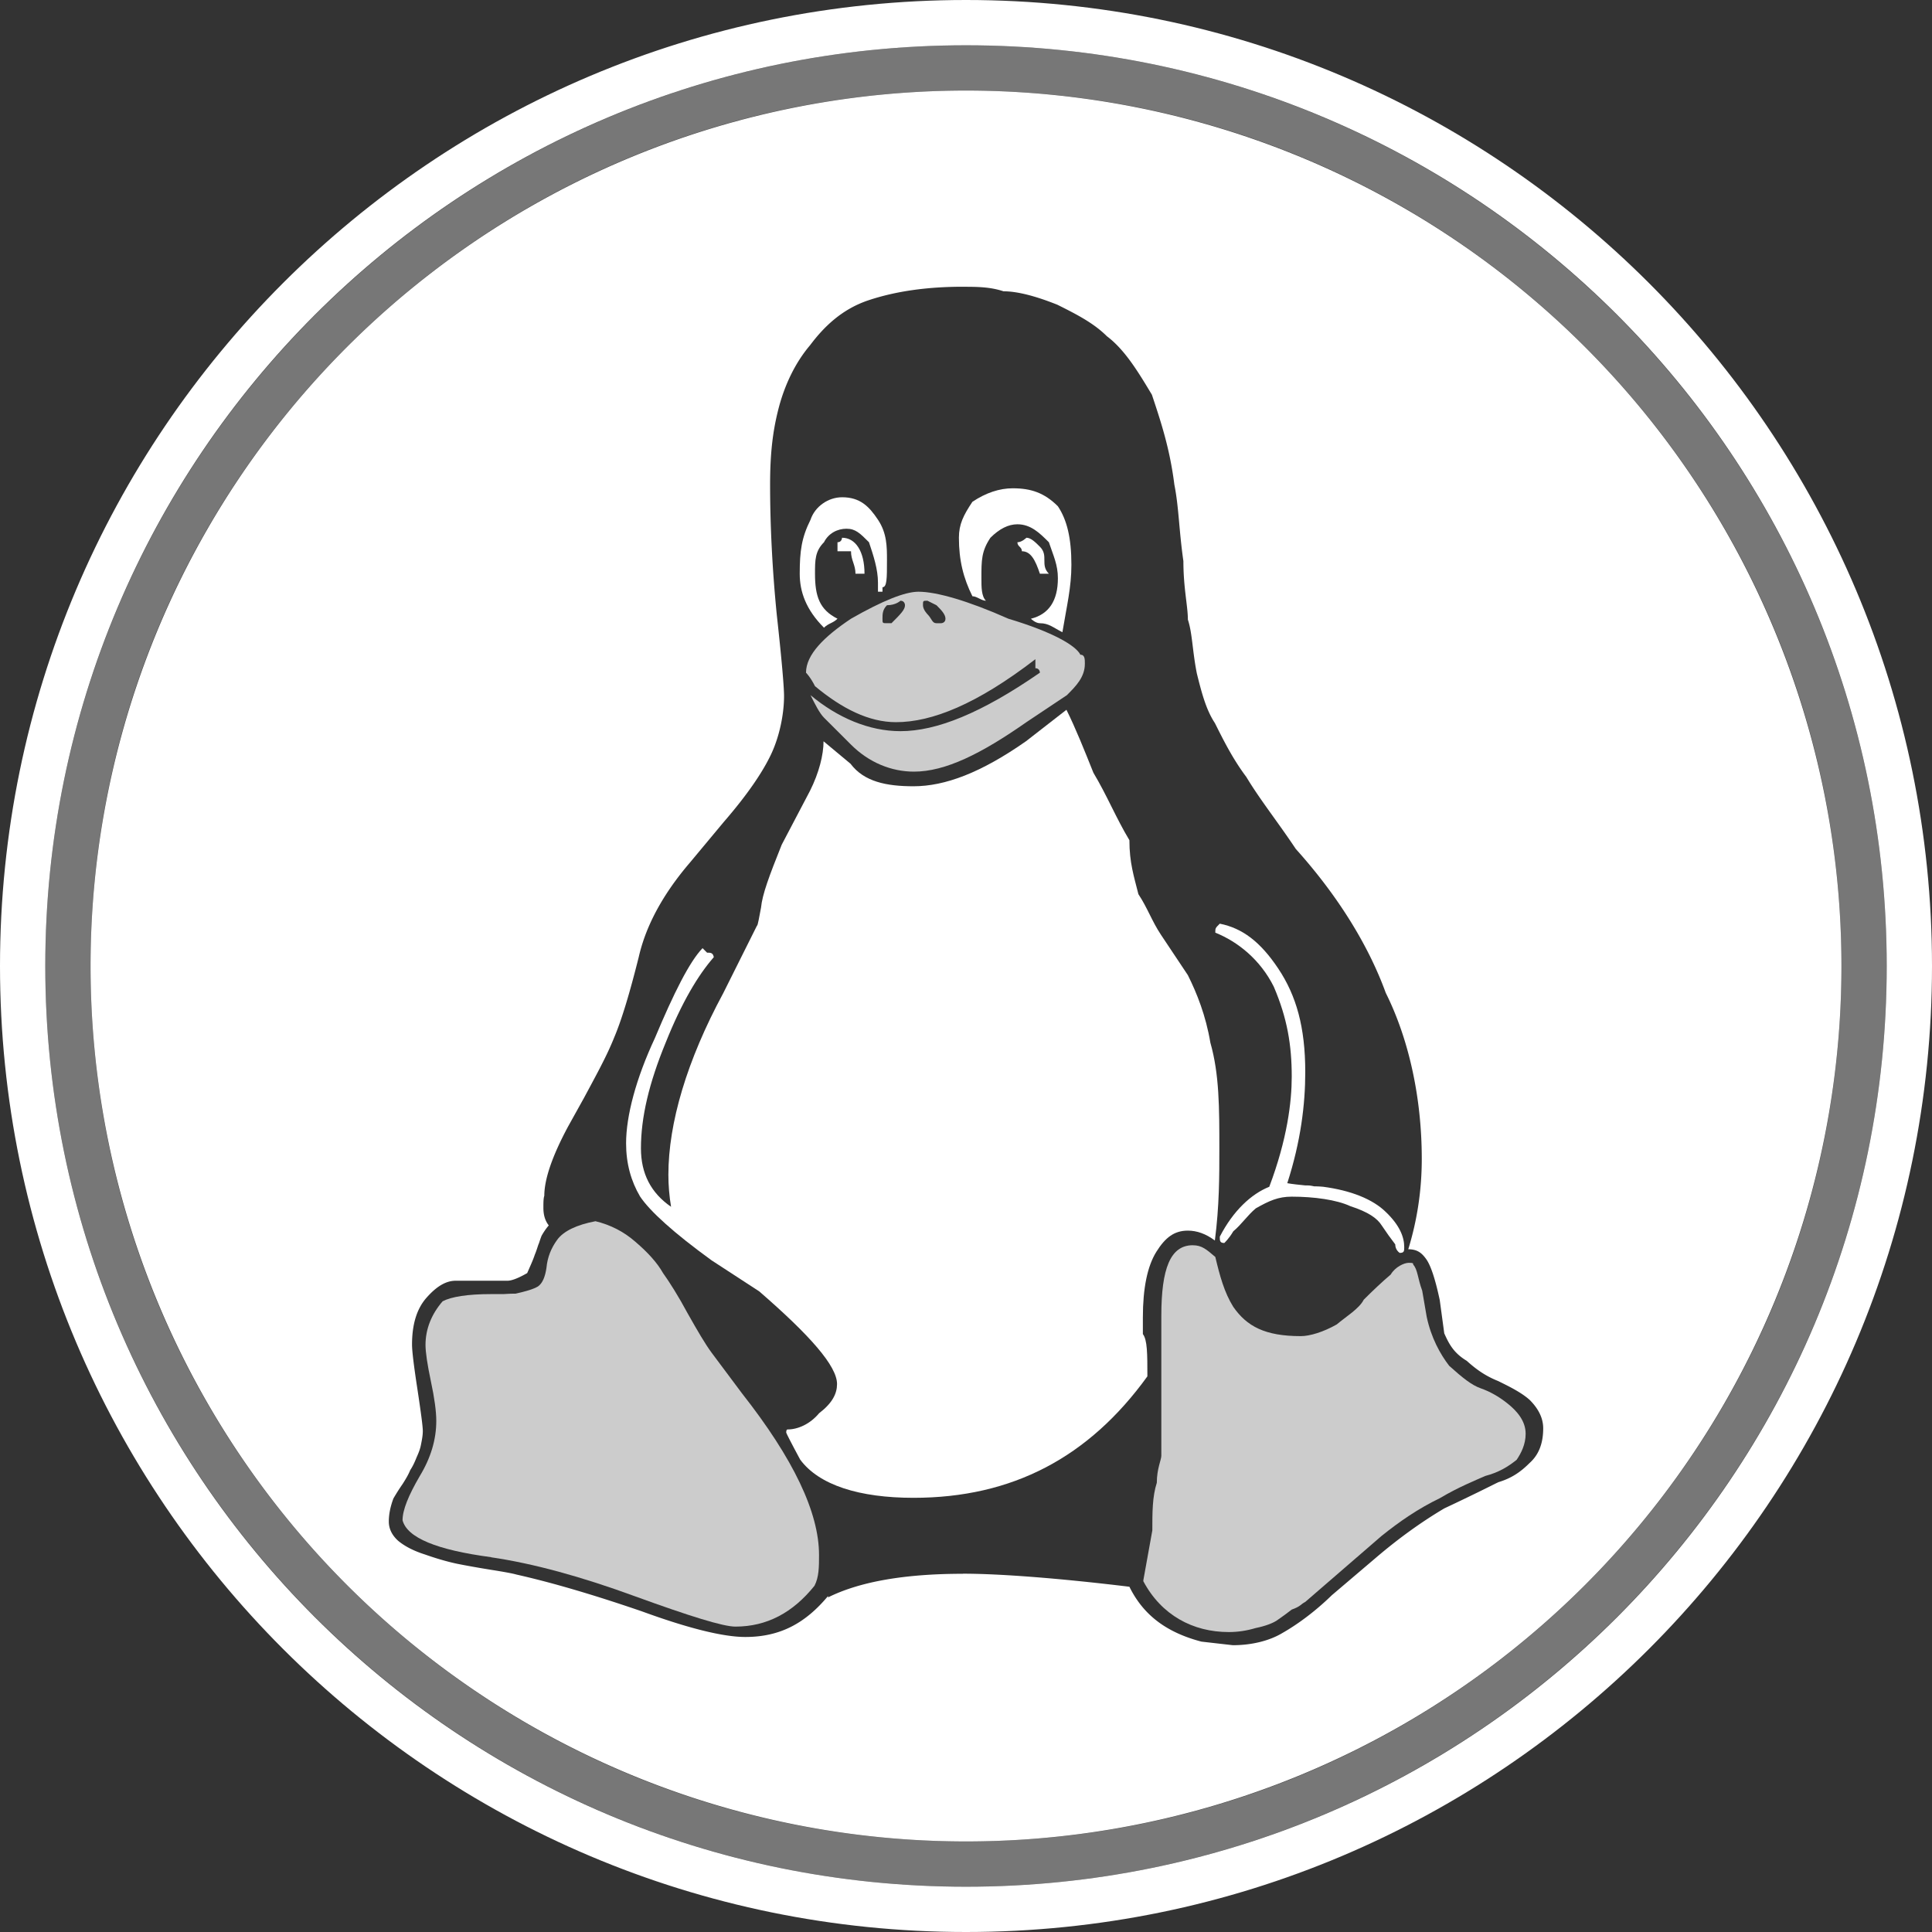 <?xml version="1.0" encoding="UTF-8"?>
<!-- Created with Inkscape (http://www.inkscape.org/) -->
<svg width="128" height="128" version="1.0" viewBox="0 0 128 128" xmlns="http://www.w3.org/2000/svg">
 <rect x="0" y="0" width="128" height="128" fill="#333333" stroke="none"/>
 <path d="m64 6a58 58 0 0 0-58 58 58 58 0 0 0 58 58 58 58 0 0 0 58-58 58 58 0 0 0-58-58zm-0.199 13c0.894 0 1.788 8.45e-4 2.682 0.299 0.894 0 2.086 0.297 3.576 0.893 1.192 0.596 2.383 1.192 3.277 2.086 1.192 0.894 2.087 2.385 2.981 3.875 0.596 1.788 1.19 3.575 1.488 5.959 0.298 1.49 0.3 2.981 0.598 5.066 0 1.788 0.297 2.979 0.297 3.873 0.298 0.894 0.298 2.086 0.596 3.576 0.298 1.192 0.597 2.383 1.193 3.277 0.596 1.192 1.192 2.384 2.086 3.576 0.894 1.49 2.085 2.98 3.277 4.768 2.682 2.98 4.767 6.257 5.959 9.535 1.49 2.98 2.385 6.854 2.385 10.996 0 2.056-0.299 4.051-0.895 5.988 0.596 0 0.893 0.239 1.191 0.656s0.597 1.31 0.895 2.711l0.299 2.205c0.298 0.656 0.594 1.282 1.488 1.818 0.596 0.536 1.192 0.984 2.086 1.342 0.596 0.298 1.49 0.714 2.086 1.25 0.596 0.596 0.895 1.223 0.895 1.879 0 1.013-0.299 1.757-0.895 2.293-0.596 0.596-1.192 1.013-2.086 1.281-0.596 0.298-1.786 0.894-3.574 1.734-1.49 0.882-2.981 1.952-4.471 3.219l-2.981 2.535c-1.192 1.162-2.383 1.997-3.277 2.504-0.894 0.536-2.085 0.805-3.277 0.805l-2.086-0.238c-2.384-0.626-3.874-1.817-4.768-3.635-4.768-0.578-8.642-0.865-11.025-0.865v0.006c-3.874 0-6.854 0.524-8.94 1.564v-0.09c-1.49 1.788-3.158 2.713-5.482 2.713-1.46 0-3.756-0.567-6.856-1.699-3.129-1.073-5.899-1.895-8.312-2.438-0.238-0.069-0.775-0.17-1.639-0.307-0.834-0.134-1.61-0.271-2.295-0.408-0.626-0.134-1.341-0.337-2.115-0.611-0.745-0.235-1.342-0.542-1.789-0.914-0.411-0.375-0.613-0.8-0.613-1.273 0-0.477 0.102-0.985 0.305-1.527 0.191-0.328 0.399-0.657 0.607-0.955 0.209-0.328 0.387-0.624 0.506-0.922 0.179-0.268 0.299-0.538 0.418-0.836 0.119-0.268 0.237-0.535 0.297-0.863 0.06-0.298 0.119-0.597 0.119-0.895s-0.119-1.192-0.357-2.772c-0.238-1.55-0.357-2.532-0.357-2.949 0-1.311 0.298-2.355 0.953-3.1 0.656-0.745 1.282-1.133 1.938-1.133h3.428c0.268 0 0.685-0.148 1.31-0.506 0.209-0.477 0.387-0.863 0.506-1.221 0.149-0.358 0.21-0.627 0.27-0.746 0.06-0.179 0.118-0.357 0.178-0.506 0.119-0.209 0.268-0.447 0.477-0.686-0.238-0.298-0.357-0.685-0.357-1.162 0-0.328 9.44e-4 -0.626 0.061-0.805 0-1.073 0.505-2.593 1.578-4.59l1.043-1.877c0.864-1.609 1.521-2.8 1.998-3.992 0.507-1.192 1.043-2.979 1.639-5.363 0.477-2.086 1.609-4.172 3.397-6.258l2.234-2.682c1.55-1.788 2.563-3.279 3.129-4.471 0.566-1.192 0.865-2.681 0.865-3.873 0-0.596-0.151-2.385-0.479-5.365-0.298-2.98-0.445-5.959-0.445-8.641 0-2.086 0.179-3.576 0.566-5.066s1.071-2.98 2.084-4.172c0.894-1.192 2.087-2.383 3.875-2.978 1.788-0.596 3.874-0.895 6.258-0.895z" fill="#ffffff"/>
 <path d="m67.107 32.35c-0.894 0-1.788 0.299-2.682 0.895-0.596 0.894-0.895 1.489-0.895 2.383 0 1.49 0.299 2.683 0.895 3.875 0.298 0 0.597 0.297 0.895 0.297-0.298-0.298-0.299-0.894-0.299-1.49 0-1.192-2.63e-4 -1.788 0.596-2.682 0.596-0.596 1.193-0.893 1.789-0.893 0.894 0 1.49 0.595 2.086 1.191 0.298 0.894 0.596 1.489 0.596 2.383 0 1.49-0.595 2.386-1.787 2.684 0 0 0.298 0.297 0.596 0.297 0.596 0 0.894 0.298 1.49 0.596 0.298-1.788 0.596-2.979 0.596-4.469 0-1.788-0.299-2.981-0.895-3.875-0.894-0.894-1.788-1.191-2.981-1.191zm0.895 3.277s-0.298 0.299-0.596 0.299c0 0.298 0.297 0.298 0.297 0.596 0.596 0 0.895 0.596 1.193 1.49h0.596c-0.298-0.298-0.299-0.597-0.299-0.895s0.001-0.597-0.297-0.895-0.597-0.596-0.895-0.596z" fill="#ffffff"/>
 <path d="m55.785 32.945c-0.894 0-1.788 0.596-2.086 1.49-0.596 1.192-0.715 2.086-0.715 3.576 0 1.192 0.415 2.384 1.607 3.576 0.298-0.298 0.597-0.298 0.895-0.596-1.192-0.596-1.49-1.491-1.49-2.981 0-0.894-2.63e-4 -1.49 0.596-2.086 0.298-0.596 0.894-0.895 1.49-0.895s0.894 0.299 1.49 0.895c0.298 0.894 0.596 1.788 0.596 2.682v0.596h0.299v-0.297c0.298 0 0.297-0.597 0.297-1.789 0-0.894 2.63e-4 -1.788-0.596-2.682-0.596-0.894-1.191-1.49-2.383-1.49zm0 2.682s-8.45e-4 0.299-0.299 0.299v0.596h0.895c0 0.596 0.297 0.894 0.297 1.49h0.598c0-1.49-0.596-2.385-1.49-2.385z" fill="#ffffff"/>
 <path d="m60.85 39.203c-0.894 0-2.383 0.597-4.469 1.789-1.788 1.192-2.981 2.382-2.981 3.574 0 0 0.298 0.299 0.596 0.895 1.788 1.49 3.577 2.385 5.365 2.385 2.384 0 5.362-1.192 9.236-4.172v0.596c0.298 0 0.299 0.297 0.299 0.297-3.874 2.682-6.854 3.875-9.238 3.875-2.086 0-4.171-0.895-5.959-2.385 0.298 0.596 0.595 1.192 0.893 1.49l1.789 1.787c1.192 1.192 2.682 1.789 4.172 1.789 2.086 0 4.469-1.192 7.449-3.277l2.682-1.789c0.596-0.596 1.191-1.192 1.191-2.086 0-0.298 0.001-0.596-0.297-0.596-0.298-0.596-1.788-1.489-4.768-2.383-2.682-1.192-4.769-1.789-5.961-1.789zm-1.191 0.596c0.298 0 0.299 0.299 0.299 0.299 0 0.298-0.299 0.595-0.895 1.191h-0.299c-0.298 0-0.297 0.001-0.297-0.297 0-0.298-0.001-0.597 0.297-0.895 0.596 0 0.895-0.299 0.895-0.299zm1.787 0 0.598 0.299c0.298 0.298 0.596 0.597 0.596 0.895s-0.299 0.297-0.299 0.297h-0.297c-0.298 0-0.3-0.298-0.598-0.596 0 0-0.297-0.298-0.297-0.596 0-0.298-0.001-0.299 0.297-0.299z" fill="#ffffff" opacity=".75"/>
 <path d="m70.654 47.025-2.682 2.086c-2.98 2.086-5.363 2.981-7.449 2.981-1.788 0-3.278-0.298-4.172-1.49l-1.789-1.49c0 0.894-0.299 2.085-0.895 3.277l-1.877 3.576c-0.834 2.086-1.282 3.278-1.371 4.172-0.119 0.596-0.208 1.191-0.268 1.191l-2.234 4.471c-2.414 4.47-3.635 8.61-3.635 12.037 0 0.685 0.059 1.402 0.178 2.117-1.341-0.924-1.996-2.206-1.996-3.875 0-2.056 0.536-4.32 1.639-7.002 1.073-2.682 2.147-4.47 3.189-5.662-0.06-0.298-0.209-0.297-0.447-0.297l-0.299-0.299c-0.864 0.894-1.907 2.979-3.158 5.959-1.252 2.682-1.908 5.155-1.908 6.973 0 1.341 0.328 2.504 0.924 3.518 0.656 0.983 2.235 2.413 4.738 4.231l3.158 2.057c3.367 2.92 5.156 4.947 5.156 6.139 0 0.626-0.297 1.252-1.191 1.938-0.596 0.715-1.401 1.072-2.086 1.072-0.06 0-0.09 0.06-0.09 0.209 0 0.03 0.298 0.625 0.924 1.787 1.252 1.698 3.934 2.533 7.51 2.533 6.556 0 11.62-2.683 15.494-8.047 0-1.49-8.44e-4 -2.413-0.299-2.801v-1.102c0-1.937 0.299-3.398 0.895-4.352 0.596-0.954 1.192-1.4 2.086-1.4 0.596 0 1.193 0.209 1.789 0.656 0.298-2.295 0.297-4.29 0.297-6.078 0-2.712 2.65e-4 -4.947-0.596-7.033-0.298-1.788-0.894-3.279-1.49-4.471l-1.787-2.682c-0.596-0.894-0.894-1.788-1.49-2.682-0.298-1.192-0.596-2.086-0.596-3.576-0.894-1.49-1.491-2.979-2.385-4.469-0.596-1.49-1.191-2.98-1.787-4.172z" fill="#ffffff"/>
 <path d="m80.814 61.195c-0.298 0.298-0.297 0.298-0.297 0.596 1.49 0.596 2.979 1.788 3.873 3.576 0.894 2.086 1.191 3.873 1.191 5.959 0 1.669-0.296 4.142-1.488 7.301-1.192 0.477-2.385 1.578-3.279 3.307 0 0.268 8.43e-4 0.418 0.299 0.418 0 0 0.298-0.269 0.596-0.775 0.596-0.507 0.894-1.013 1.49-1.52 0.894-0.507 1.489-0.775 2.383-0.775 1.49 0 2.981 0.21 3.875 0.627 1.192 0.387 1.788 0.804 2.086 1.281 0.298 0.447 0.597 0.865 0.895 1.252 0 0.387 0.297 0.566 0.297 0.566 0.298 0 0.299-0.12 0.299-0.389 0-0.656-0.299-1.431-1.193-2.295-0.894-0.894-2.384-1.459-4.172-1.697-0.298-0.03-0.596-0.029-0.596-0.029-0.298-0.06-0.298-0.061-0.596-0.061-0.298-0.03-0.893-0.089-1.191-0.148 0.894-2.771 1.191-5.216 1.191-7.361 0-2.98-0.595-5.066-1.787-6.854-1.192-1.788-2.385-2.68-3.875-2.978z" fill="#ffffff"/>
 <path d="m39.455 80.908c-1.252 0.238-2.116 0.656-2.533 1.223-0.417 0.566-0.655 1.192-0.715 1.848-0.089 0.626-0.268 1.043-0.566 1.252-0.298 0.179-0.805 0.328-1.49 0.477-0.149 0-0.417-4.93e-4 -0.805 0.029h-0.805c-1.579 0-2.651 0.179-3.217 0.477-0.745 0.864-1.133 1.848-1.133 2.891 0 0.477 0.119 1.282 0.357 2.414 0.238 1.103 0.357 1.995 0.357 2.621 0 1.222-0.357 2.444-1.102 3.666-0.745 1.281-1.133 2.235-1.133 2.914 0.298 1.156 2.264 1.97 5.869 2.447v8e-3c2.771 0.405 5.961 1.273 9.566 2.596 3.606 1.311 5.811 1.996 6.615 1.996 2.086 0 3.814-0.924 5.244-2.709 0.298-0.578 0.299-1.256 0.299-2.037 0-2.816-1.699-6.377-5.096-10.697l-2.027-2.713c-0.417-0.566-0.923-1.43-1.578-2.592-0.626-1.162-1.192-2.056-1.639-2.682-0.387-0.685-1.014-1.371-1.818-2.057-0.775-0.685-1.669-1.133-2.652-1.371z" fill="#ffffff" opacity=".75"/>
 <path d="m79.027 82.5c-1.49 0-2.086 1.549-2.086 4.678v9.268c0 0.268-0.299 0.865-0.299 1.789-0.298 0.924-0.297 1.972-0.297 3.158l-0.596 3.307v0.061c1.192 2.241 3.278 3.367 5.662 3.367 0.596 0 1.191-0.089 1.787-0.268 0.596-0.119 1.192-0.328 1.49-0.566 0.298-0.209 0.595-0.418 0.893-0.656 0.596-0.209 0.597-0.357 0.895-0.506l5.066-4.381c1.192-0.951 2.383-1.783 3.873-2.504 1.192-0.715 2.385-1.191 2.981-1.459 0.894-0.238 1.49-0.595 2.086-1.072 0.298-0.447 0.596-1.013 0.596-1.728 0-0.864-0.595-1.519-1.191-1.996-0.596-0.477-1.193-0.805-1.789-1.014-0.596-0.209-1.192-0.686-2.086-1.49-0.596-0.775-1.192-1.847-1.49-3.248l-0.297-1.728c-0.298-0.805-0.298-1.401-0.596-1.728 0-0.089-8.43e-4 -0.119-0.299-0.119-0.298 0-0.893 0.269-1.191 0.775-0.596 0.507-1.191 1.072-1.787 1.668-0.298 0.596-1.193 1.132-1.789 1.639-0.894 0.507-1.787 0.775-2.383 0.775-2.384 0-3.577-0.656-4.471-1.938-0.596-0.954-0.893-2.055-1.191-3.307-0.596-0.507-0.894-0.775-1.49-0.775z" fill="#ffffff" opacity=".75" />
 <path d="m64 0c-35.328 0-64 28.672-64 64s28.672 64 64 64 64-28.672 64-64-28.672-64-64-64zm0 3c33.707 0 61 27.293 61 61s-27.293 61-61 61-61-27.293-61-61 27.293-61 61-61z" fill="#ffffff" />
 <path d="m64 3c-33.672 0-61 27.328-61 61s27.328 61 61 61 61-27.328 61-61-27.328-61-61-61zm0 3c32.05 0 58 25.95 58 58s-25.95 58-58 58-58-25.95-58-58 25.95-58 58-58z" fill="#ffffff" opacity=".333" />
</svg>
